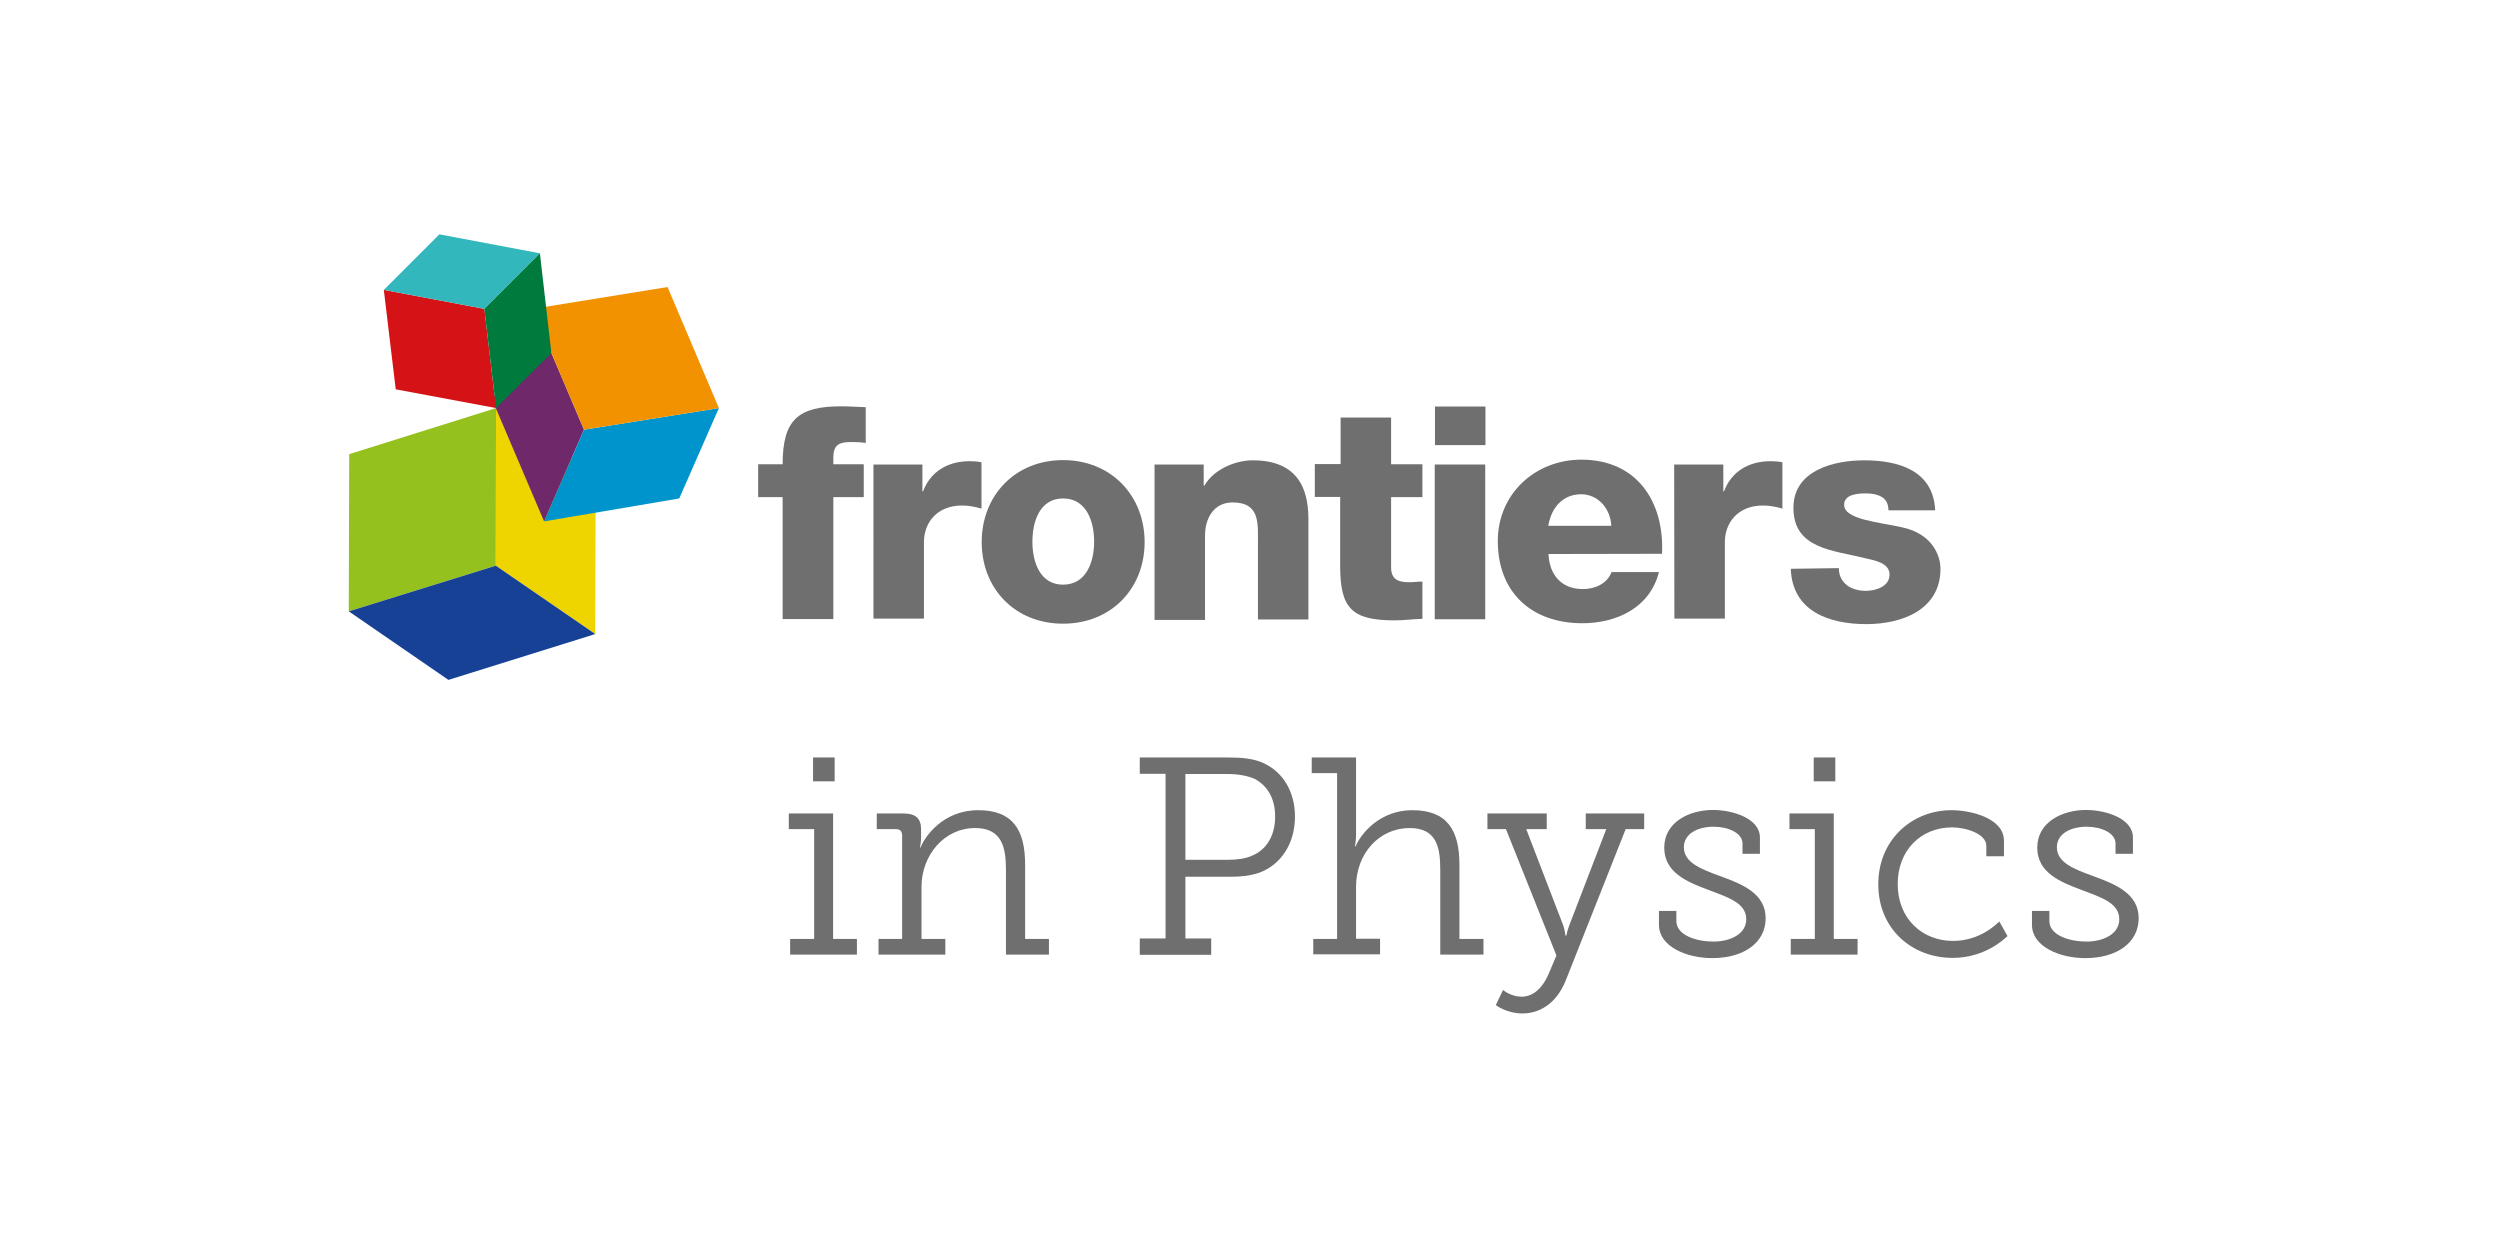<?xml version="1.0" encoding="utf-8"?>
<!-- Generator: Adobe Illustrator 24.3.0, SVG Export Plug-In . SVG Version: 6.00 Build 0)  -->
<svg version="1.1" id="Layer_1" xmlns="http://www.w3.org/2000/svg" xmlns:xlink="http://www.w3.org/1999/xlink" x="0px" y="0px"
	 viewBox="0 0 1134 567" style="enable-background:new 0 0 1134 567;" xml:space="preserve">
<style type="text/css">
	.st0{fill:#706F6F;}
	.st1{fill:#95C11F;}
	.st2{fill:#EFD500;}
	.st3{fill:#164194;}
	.st4{fill:#6F286A;}
	.st5{fill:#0094CD;}
	.st6{fill:#F39200;}
	.st7{fill:#D51317;}
	.st8{fill:#31B7BC;}
	.st9{fill:#007B3D;}
</style>
<g>
	<g>
		<g>
			<path class="st0" d="M355,225.5h-11.1v-14.9H355c0-20.2,7-26.3,26.6-26.3c3.7,0,7.4,0.3,11.1,0.4v16.2c-2.1-0.3-4.1-0.4-6.2-0.4
				c-5.2,0-8.5,0.7-8.5,7v3.1h13.8v14.9h-13.8v55.3H355V225.5L355,225.5z"/>
			<path class="st0" d="M396.1,210.7h22.3v12.2h0.3c3.3-8.9,11.1-13.7,21.1-13.7c1.7,0,3.7,0.1,5.4,0.5v21c-2.9-0.8-5.6-1.4-8.8-1.4
				c-11.4,0-17.3,7.8-17.3,16.6v34.7h-22.9V210.7L396.1,210.7z"/>
			<path class="st0" d="M482.2,265.2c10.7,0,14.1-10.6,14.1-19.5c0-8.9-3.3-19.6-14.1-19.6c-10.7,0-13.9,10.7-13.9,19.6
				C468.3,254.7,471.6,265.2,482.2,265.2 M482.2,208.7c21.8,0,37,16.1,37,37.2s-15.2,37-37,37c-21.8,0-36.9-15.9-36.9-37
				C445.3,224.7,460.5,208.7,482.2,208.7"/>
			<path class="st0" d="M523.7,210.7H546v9.6h0.3c4.1-7.2,13.7-11.5,22-11.5c23.3,0,25.2,17,25.2,27.2v45h-22.9v-33.9
				c0-9.6,1.1-19.2-11.5-19.2c-8.6,0-12.5,7.3-12.5,15v38.3h-22.9L523.7,210.7L523.7,210.7z"/>
			<path class="st0" d="M645.2,225.5H631v31.8c0,5.6,3.3,6.8,8.2,6.8c1.9,0,4-0.3,6-0.3v16.9c-4.1,0.1-8.4,0.7-12.6,0.7
				c-19.6,0-24.7-5.6-24.7-24.7v-31.3h-11.5v-14.9h11.7v-21.1H631v21.2h14.2V225.5L645.2,225.5z"/>
		</g>
		<path class="st0" d="M650.8,210.7h22.9v70.2h-22.9V210.7z M673.8,201.9h-22.9v-17.5h22.9V201.9L673.8,201.9z"/>
		<g>
			<path class="st0" d="M730.9,238.5c-0.4-7.8-6-14.3-13.7-14.3c-8.1,0-13.5,5.8-14.9,14.3H730.9z M702.4,251.3
				c0.4,9.6,6,15.9,15.6,15.9c5.6,0,11-2.5,13-7.7h21.5c-4.1,16.2-19.2,23.2-34.8,23.2c-22.8,0-38.3-13.8-38.3-37.3
				c0-21.5,17.1-36.9,37.9-36.9c25.1,0,37.7,18.9,36.6,42.7L702.4,251.3L702.4,251.3z"/>
			<path class="st0" d="M759.4,210.7h22.3v12.2h0.3c3.3-8.9,11.1-13.7,21.1-13.7c1.7,0,3.7,0.1,5.4,0.5v21c-2.9-0.8-5.6-1.4-8.8-1.4
				c-11.4,0-17.3,7.8-17.3,16.6v34.7h-22.9L759.4,210.7L759.4,210.7z"/>
			<path class="st0" d="M834.1,257.7c0,3.6,1.5,6,3.7,7.8c2.1,1.6,5.2,2.5,8.5,2.5c4.5,0,10.8-1.9,10.8-7.4c0-5.4-7.2-6.5-11.1-7.4
				c-14.5-3.7-32.5-4.1-32.5-22.9c0-16.9,18.2-21.5,32.1-21.5c15.4,0,31.4,4.5,32.2,22.7h-21.2c0-2.9-1.1-4.9-2.9-6
				c-1.9-1.2-4.5-1.7-7.3-1.7c-3.7,0-9.9,0.4-9.9,5.2c0,6.6,15.4,7.8,25.9,10.1c14.2,2.9,17.8,13,17.8,18.9
				c0,18.8-17.8,25.1-33.6,25.1c-16.6,0-33.6-5.6-34.3-25.1L834.1,257.7L834.1,257.7z"/>
		</g>
		<g>
			<g>
				<polygon class="st1" points="158.2,277.3 158.4,206 225,185.1 224.9,256.6 				"/>
				<polygon class="st2" points="224.9,256.6 225,185.1 270.2,216.3 270,287.6 				"/>
				<polygon class="st3" points="203.4,308.4 158.2,277.3 224.9,256.6 270,287.6 				"/>
			</g>
			<g>
				<polygon class="st4" points="223.4,181.6 241.6,140.1 264.9,194.9 246.8,236.5 				"/>
				<polygon class="st5" points="246.8,236.5 264.9,194.9 326.1,185.1 308.1,226.1 				"/>
				<polygon class="st6" points="264.9,194.9 241.6,140.1 302.8,130.2 326.1,185.1 				"/>
			</g>
			<g>
				<polygon class="st7" points="225,185.1 179.5,176.6 174.1,131.5 219.7,140.1 				"/>
				<polygon class="st8" points="219.7,140.1 174.1,131.5 199.3,106.3 244.9,114.9 				"/>
				<polygon class="st9" points="250.1,160.1 225,185.1 219.7,140.1 244.9,114.9 				"/>
			</g>
		</g>
	</g>
	<g>
		<path class="st0" d="M358.5,425.9h10.8v-49.8h-11.5V369h20.1v56.9h10.8v7.1h-30.3V425.9z M368.8,343.6h9.8v10.8h-9.8V343.6z"/>
		<path class="st0" d="M398.4,425.9h10.8v-47c0-1.9-1-2.8-2.8-2.8h-8.7V369H410c5.3,0,7.8,2.3,7.8,7.1v3.7c0,2.5-0.5,4.6-0.5,4.6
			h0.3c1.8-4.8,10.1-16.9,26.1-16.9c15.8,0,21.3,9,21.3,24.8v33.6h10.8v7.1h-19.5v-38.4c0-10.1-1.7-19-14-19
			c-14.1,0-24.3,12.5-24.3,26.6v23.7h10.8v7.1h-30.3V425.9z"/>
		<path class="st0" d="M517,425.7h11.7V351H517v-7.4h40.7c5.5,0,11.1,0.5,15.3,2.5c8.8,3.9,14.4,12.9,14.4,24.3
			c0,12.3-6.4,21.9-16.3,25.5c-4.2,1.4-8.4,1.8-13.2,1.8h-20.2v28h11.7v7.4H517V425.7z M557,390c4.2,0,7.8-0.5,10.8-1.8
			c6.6-2.7,10.6-9,10.6-17.8c0-8.1-3.4-14-9.3-17.1c-3.2-1.4-7.4-2.2-12.1-2.2h-19.3V390H557z"/>
		<path class="st0" d="M595.7,425.9h10.8v-75.2h-11.5v-7.1h20.1v35.1c0,2.9-0.5,5.2-0.5,5.2h0.3c2.5-6,11.2-16.4,25.7-16.4
			c15.8,0,21.4,9,21.4,24.8v33.6h10.9v7.1h-19.6v-38.4c0-10.1-1.5-19-13.9-19c-13.7,0-24.3,11.5-24.3,26.7v23.5H626v7.1h-30.3V425.9
			z"/>
		<path class="st0" d="M690.2,452.1c5.7,0,9.8-4.6,12.2-10.2l3.6-8.5l-22.9-57.3h-8.4V369h26.9v7.1h-9.3l16.8,43.7
			c0.8,2.4,1,4.6,1,4.6h0.4c0,0,0.4-2.2,1.3-4.6l16.8-43.7h-9.3V369h26.5v7.1h-8.4l-27.2,68.7c-3.7,9.2-10.7,14.9-19.6,14.9
			c-7.3,0-12.1-3.8-12.1-3.8l3.3-6.9C681.7,449.1,685.4,452.1,690.2,452.1z"/>
		<path class="st0" d="M752.5,413.2h7.9v4.6c0,6.5,9.3,9.3,16.7,9.3c8.1,0,15-3.6,15-10.1c0-7.4-8.1-9.9-17.3-13.4
			c-9.7-3.6-19.9-7.9-19.9-19.1c0-11.7,11.5-17.1,22.1-17.1c8.7,0,21.3,3.7,21.3,12.5v7.4h-7.9v-4.7c0-4.7-6.4-7.6-13.1-7.6
			c-7.1,0-13.5,3.1-13.5,9.3c0,7,7.8,9.9,16.2,13c9.9,3.6,20.9,7.8,20.9,19.2c0,11.1-9.9,18.1-24.2,18.1c-11.8,0-24.2-5.3-24.2-15.1
			V413.2z"/>
		<path class="st0" d="M812.4,425.9h10.8v-49.8h-11.5V369h20.1v56.9h10.8v7.1h-30.3V425.9z M822.7,343.6h9.8v10.8h-9.8V343.6z"/>
		<path class="st0" d="M885.3,367.5c8,0,23.7,3.3,23.7,13.9v7h-8v-4.7c0-5.7-9.7-8.4-15.5-8.4c-14,0-24.7,10.2-24.7,25.7
			c0,15.9,11.3,25.8,25.1,25.8c12.5,0,19.9-7.9,21-8.8l3.7,6.6c-1.4,1.3-10.2,9.9-24.9,9.9c-18.3,0-33.7-13-33.7-33.3
			C851.9,381.3,866.9,367.5,885.3,367.5z"/>
		<path class="st0" d="M921.7,413.2h7.9v4.6c0,6.5,9.3,9.3,16.7,9.3c8.1,0,15-3.6,15-10.1c0-7.4-8.1-9.9-17.3-13.4
			c-9.7-3.6-19.9-7.9-19.9-19.1c0-11.7,11.5-17.1,22.1-17.1c8.7,0,21.3,3.7,21.3,12.5v7.4h-7.9v-4.7c0-4.7-6.4-7.6-13.1-7.6
			c-7.1,0-13.5,3.1-13.5,9.3c0,7,7.8,9.9,16.2,13c9.9,3.6,20.9,7.8,20.9,19.2c0,11.1-9.9,18.1-24.2,18.1c-11.8,0-24.2-5.3-24.2-15.1
			V413.2z"/>
	</g>
</g>
</svg>
